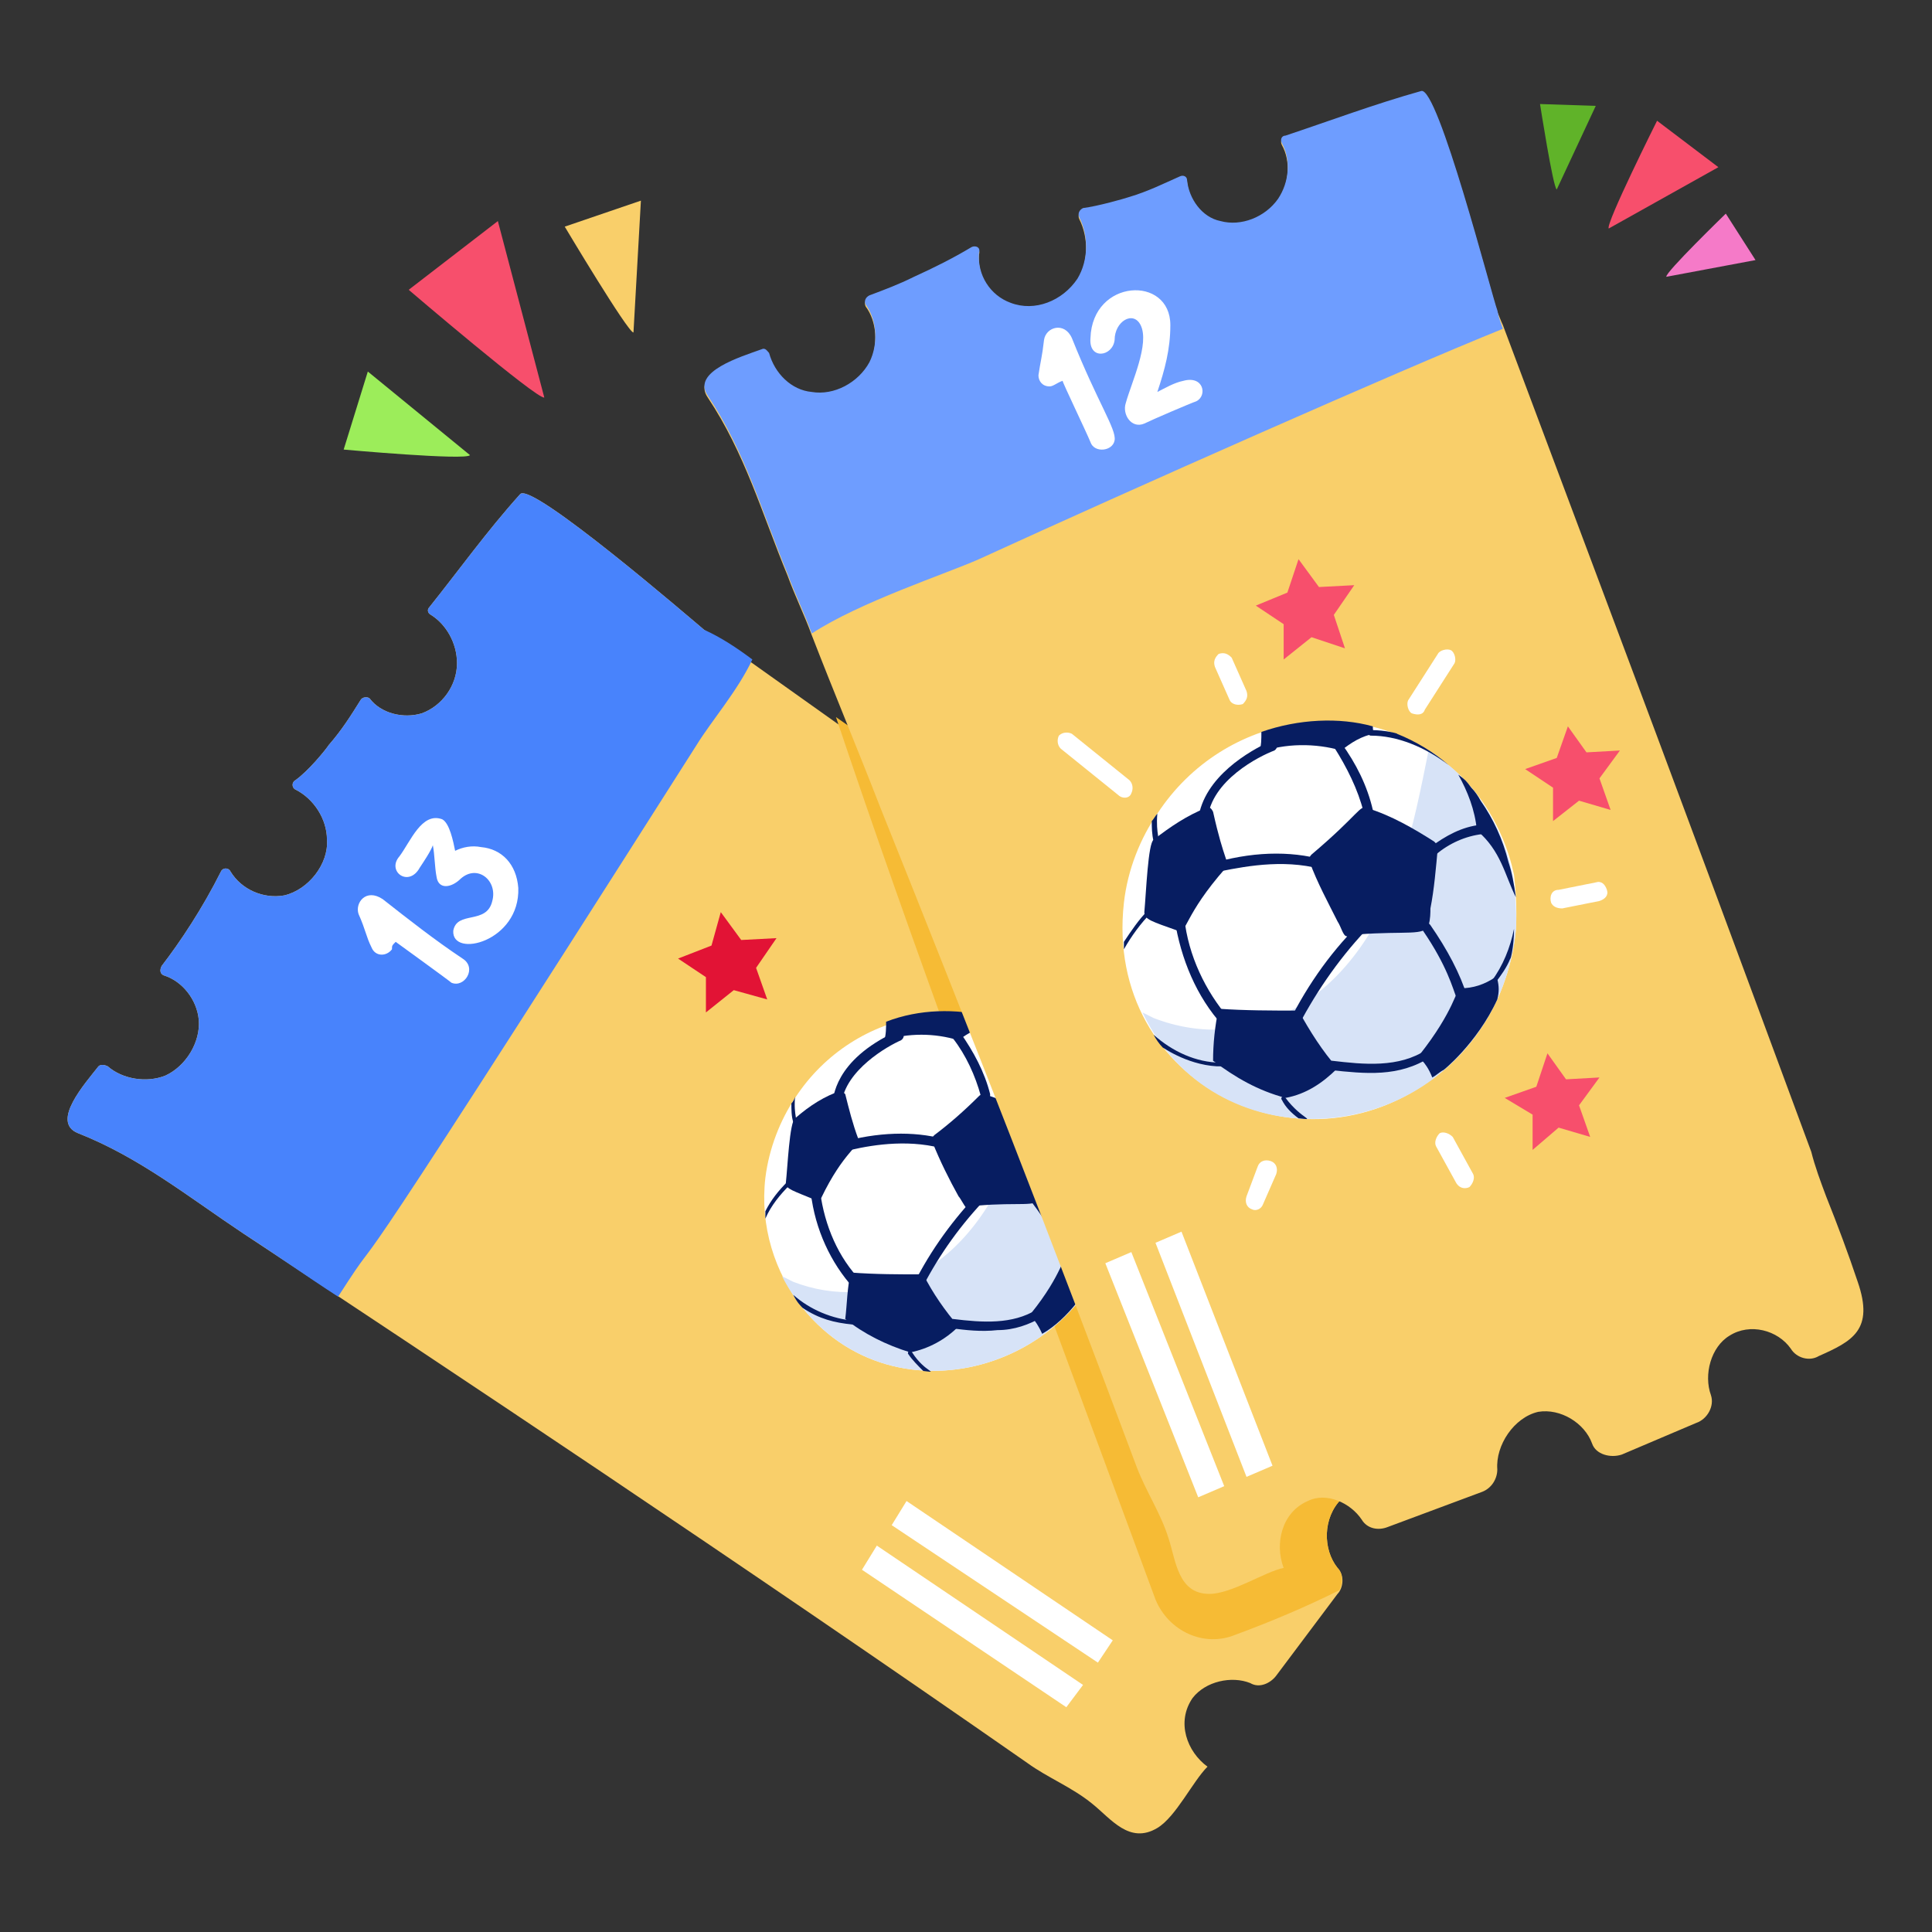 <svg id="Layer_1" enable-background="new 0 0 104 104" height="512" viewBox="0 0 104 104" width="512" xmlns="http://www.w3.org/2000/svg"><rect x="0" y="0" width="104" height="104" fill="#333333" stroke="none"/><g id="_x39_9"><g><g><g><g><g><g><g><path d="m83.4 69.8c-.3.5-.9.7-1.5.5-1.1-.4-2.6.1-3.2 1.2-.5 1.1-.1 2.5.8 3.1.5.4.6 1.1.2 1.7l-2.4 3.7c-.4.5-1.1.7-1.6.5 0 0-.1 0-.1-.1-1-.7-2.5-.6-3.4.3-1 1-1 2.7-.2 3.7.4.4.3 1.1 0 1.4l-3.3 4.4c-.3.4-.9.7-1.4.4-1-.4-2.4-.1-3.1.8-.9 1.3-.3 2.9.8 3.7-.8.8-1.7 2.7-2.7 3.3-1.5.9-2.5-.5-3.5-1.3-1.1-.9-2.4-1.4-3.5-2.2-15.5-10.8-31.3-21.3-42.2-28.5-3-2-5.6-4.1-8.9-5.4-1.5-.6.4-2.7 1.1-3.6.1-.1.3-.1.5 0 .8.7 2.1.9 3.1.5 1.1-.5 1.9-1.8 1.8-3-.1-1.1-.9-2.1-1.9-2.4-.2-.1-.2-.3-.1-.5 1-1.3 2.2-3.1 3.2-5.1.1-.2.4-.2.5 0 .6 1 1.8 1.5 2.9 1.3 1.3-.3 2.4-1.7 2.3-3 0-1.1-.7-2.2-1.7-2.7-.2-.1-.2-.4 0-.5.7-.5 1.6-1.6 1.8-1.9.7-.8 1.2-1.6 1.7-2.4.1-.2.4-.2.5-.1.6.8 1.8 1.1 2.8.8 1.1-.4 1.9-1.5 1.9-2.7 0-1.1-.6-2.1-1.4-2.6-.2-.1-.2-.3-.1-.4 1.6-2 3.1-4.1 4.9-6.1.6-.7 9.3 6.8 9.9 7.3.9.6 1.7 1.2 2.6 1.8l4.5 3.2c2 1.4 4 2.8 6 4.2 4.1 2.9 22 15.4 26.1 18.3 1.9 1.5 4 2.8 6 4.3 2.1 1.3 1.4 2.4.3 4.1z" fill="#f9cf6a"/></g></g></g></g></g><g><g><path d="m75.7 80.5c-1-.7-2.6-.7-3.5.2-1 1-1 2.7-.2 3.7.3.3.3.8.1 1.2-1.8.9-3.7 1.7-5.6 2.4-1.7.7-3.6-.2-4.3-1.9-8.9-24.1-13-35-17.2-47.5 2 1.4 4 2.8 6 4.2 7.5 5.2 15 10.5 22.5 15.8 2.2 22.5 2.3 21.8 2.2 21.9z" fill="#f6bb35"/></g></g><g><g><g><path d="m60.2 64.6c-.6 8.6-11.6 12.5-17 5.8-1.5-1.9-2.3-4.4-2-7 .2-1.6.8-3.1 1.6-4.3 3.2-4.9 9.9-6 14.2-2.3 3.8 3.1 3.2 7.9 3.2 7.8z" fill="#fff"/></g></g><g><g><path d="m60.2 64.6c-.6 8.6-11.6 12.5-17 5.8-.4-.5-.8-1.1-1.1-1.7.2.1.4.2.6.3 4.4 1.7 9.7-.4 12.1-7.6.6-1.7.9-3.5 1.2-5.3.3.2.7.5 1 .7 2.6 2.2 3.1 5.3 3.1 5.2.2 1.4.1 2.7.1 2.6z" fill="#d7e3f7"/></g></g><g><g><path d="m52 65c.1.1.4 0 .6-.1 2.3-.2 3.2.1 3.4-.4.1-.2.1-.6.1-.8.2-.9.3-2 .3-2.9 0-.1-.1-.2-.1-.3-1-.7-2.1-1.2-3.3-1.6-.1 0-.2 0-.3.1-.8.8-1.6 1.5-2.4 2.1-.1.1-.2.2-.1.4.4 1 .9 2 1.4 2.9.1.1.3.5.4.6z" fill="#071d61"/></g></g><g><g><path d="m59.3 68c-.7 1.4-1.8 3-3.2 3.8-.4-.9-.7-.9-.6-1.1 1.7-2.1 1.8-3.3 2-3.2.6 0 1.2-.2 1.7-.5.1 0 .1 0 .1.1.1.1 0 .8 0 .9z" fill="#071d61"/></g></g><g><g><path d="m51.6 71.4c-.7-.8-1.4-1.8-1.9-2.8-1.3 0-2.6 0-3.9-.1-.2.8-.2 1.7-.3 2.5 1 .8 2.2 1.4 3.5 1.8 1-.2 1.9-.7 2.6-1.4z" fill="#071d61"/></g></g><g><g><path d="m45.5 58.9c.2.8.4 1.6.7 2.4.1.4-.8.7-2 3.2-.1.1-.2.2-.3.1-1.2-.5-1.6-.6-1.6-.9.1-.9.2-3.3.5-3.5.8-.7 1.6-1.2 2.5-1.5 0 0 .1.1.2.2z" fill="#071d61"/></g></g><g><g><path d="m53.3 55.2c-.6.1-1.2.4-1.7.8-1.3-.4-2.7-.4-4 0 .1-.3.1-.7.1-1 1.8-.7 3.8-.7 5.4-.3.1.3.2.4.2.5z" fill="#071d61"/></g></g><g><g><path d="m60.2 63.1c-.5-1.1-.7-2.2-1.9-3.2-.3-2.1-1.3-2.9-.9-2.6.2.1.4.4.5.6 1.5 1.5 2.1 3.2 2.3 5.2z" fill="#071d61"/></g></g><g><g><path d="m46.2 69.6c-1.3-1.3-2.2-3.1-2.5-5-.1-.3.4-.4.5-.1.3 1.8 1.1 3.5 2.4 4.7.1.1.1.3 0 .4s-.3.1-.4 0z" fill="#071d61"/></g></g><g><g><path d="m45.6 61.4c2-.5 3.9-.5 5.5 0 .3.1.2.6-.1.5-1.9-.6-3.9-.3-5.2 0-.4 0-.5-.4-.2-.5z" fill="#071d61"/></g></g><g><g><path d="m45 59.6c-.2 0-.3-.1-.2-.3.1-.1 0-2.2 3.5-3.8.3-.1.5.3.2.5-.7.3-3 1.6-3.2 3.4-.1.1-.2.2-.3.2z" fill="#071d61"/></g></g><g><g><path d="m52.8 59c-.3-1.1-.8-2.2-1.5-3.1-.1-.1-.1-.3.1-.4.1-.1.3-.1.3.1.7 1 1.3 2.1 1.6 3.3 0 .1 0 .3-.2.3s-.3-.1-.3-.2z" fill="#071d61"/></g></g><g><g><path d="m56 60.7c.7-.6 1.6-1 2.5-1.1.3-.1.4.4.1.5-.8.1-1.6.5-2.2 1-.4.2-.7-.2-.4-.4z" fill="#071d61"/></g></g><g><g><path d="m55.6 64.8c-.2-.3.2-.6.4-.3.9 1.1 1.4 2.3 1.8 3.5 0 .1 0 .3-.2.3-.2.1-.3 0-.3-.2-.2-.5-.4-1.6-1.7-3.3z" fill="#071d61"/></g></g><g><g><path d="m49 69.5c.9-1.9 2.1-3.6 3.5-5.1.2-.2.6.1.4.3-1.4 1.5-2.5 3.1-3.4 4.9-.2.4-.7.2-.5-.1z" fill="#071d61"/></g></g><g><g><path d="m51.2 71.5c-.3 0-.3-.5.1-.5 1.6.2 3.2.3 4.5-.5.3-.2.5.2.3.4-.7.4-1.5.7-2.4.7-.9.1-1.7 0-2.5-.1z" fill="#071d61"/></g></g><g><g><path d="m45.9 71.3c-1-.1-1.8-.3-2.7-.9-.1-.1-.3-.3-.5-.7.9.8 2.1 1.3 3.3 1.4.1 0 .1.2-.1.2z" fill="#071d61"/></g></g><g><g><path d="m49.7 73.8c-.3-.3-.6-.6-.8-.9-.1-.1.1-.3.2-.1.7 1.1 1.5 1.1.6 1z" fill="#071d61"/></g></g><g><g><path d="m42.8 60.5c-.1 0-.1 0-.1-.1-.1-.3-.1-.7-.1-1 .1-.1.2-.3.2-.4-.1 1.1.2 1.4 0 1.5z" fill="#071d61"/></g></g><g><g><path d="m59.9 66.1c-.2.4-.4.8-.7 1.2-.1.1-.3 0-.2-.1.5-.7.9-1.6 1.1-2.5 0 .8-.2 1.5-.2 1.4z" fill="#071d61"/></g></g><g><g><path d="m56.9 56.7c-1.1-.9-2.5-1.4-3.8-1.4-.1 0-.1-.2 0-.2.7 0 1.3.2 1.2.2 1.9.6 2.8 1.6 2.6 1.4z" fill="#071d61"/></g></g><g><g><path d="m42.5 63.8c-.5.5-1 1.1-1.3 1.8 0-.1 0-.3 0-.4.3-.6.7-1.1 1.2-1.6h.2c-.1.1-.1.2-.1.2z" fill="#071d61"/></g></g></g><g><g><g><g><g><path d="m97.9 73c-.5.3-1.2.1-1.5-.4-.7-1-2.2-1.4-3.3-.7-1 .6-1.4 2.1-1 3.2.2.6-.2 1.3-.8 1.5l-4 1.7c-.6.2-1.4 0-1.6-.6-.4-1.1-1.7-1.9-2.9-1.7-1.3.3-2.3 1.8-2.2 3.1 0 .5-.3 1-.8 1.2l-5.1 1.9c-.5.2-1.1.1-1.4-.4-.6-.9-1.9-1.5-2.9-1-1.4.6-1.8 2.3-1.3 3.6-1 .2-2.8 1.4-4 1.4-1.7 0-1.8-1.8-2.2-3-.4-1.3-1.2-2.5-1.7-3.8-4.6-12.3-8.9-23.3-13.8-35.5-1.2-3.1-2.5-6.2-3.7-9.3-.4-1.1-.9-2.1-1.3-3.2-1.4-3.4-2.3-6.6-4.3-9.6-.9-1.3 1.8-2.1 2.9-2.5.2-.1.3.1.4.2.3 1.1 1.2 2 2.3 2.1 1.2.2 2.5-.5 3.1-1.6.5-1 .4-2.3-.2-3.1-.1-.2 0-.4.2-.5.8-.3 1.6-.6 2.4-1 1.1-.5 2.1-1 3.1-1.6.2-.1.5 0 .4.3-.1 1.2.6 2.3 1.7 2.7 1.3.5 2.8-.1 3.6-1.3.6-1 .6-2.3.1-3.3-.1-.2 0-.4.2-.5.8-.1 2.2-.5 2.5-.6 1-.3 1.8-.7 2.7-1.1.2-.1.4 0 .4.2.1 1 .8 2 1.8 2.2 1.1.3 2.4-.2 3.1-1.2.6-.9.7-2.1.2-3-.1-.2 0-.4.2-.4 2.4-.8 4.8-1.7 7.3-2.4.9-.3 3.8 11 4.1 11.8.1.2.2.5.3.7 1.8 4.8 3.6 9.6 5.4 14.4 3.8 10.1 7.5 20.1 11.2 30.1.2.8.5 1.6.8 2.4.6 1.5 1.2 3.1 1.7 4.6.9 2.6-.3 3.2-2.1 4z" fill="#f9cf6a"/></g></g></g></g></g><g><g><path d="m80.9 17.7c-5.7 2.3-19.9 8.6-28.2 12.4-1.8.8-6.4 2.3-9 4-.4-1.1-.9-2.1-1.3-3.2-1.4-3.4-2.3-6.6-4.3-9.6-.9-1.3 1.8-2.1 2.9-2.5.2-.1.3.1.4.2.3 1.1 1.2 2 2.3 2.1 1.2.2 2.5-.5 3.1-1.6.5-1 .4-2.3-.2-3.1-.1-.2 0-.4.2-.5.8-.3 1.6-.6 2.4-1 1.1-.5 2.1-1 3.1-1.6.2-.1.5 0 .4.3-.1 1.2.6 2.3 1.7 2.7 1.3.5 2.8-.1 3.6-1.3.6-1 .6-2.3.1-3.3-.1-.2 0-.4.2-.5.8-.1 2.2-.5 2.5-.6 1-.3 1.8-.7 2.7-1.1.2-.1.4 0 .4.2.1 1 .8 2 1.8 2.2 1.1.3 2.4-.2 3.1-1.2.6-.9.7-2.1.2-3-.1-.2 0-.4.2-.4 2.4-.8 4.8-1.7 7.3-2.4.9-.3 3.8 11 4.1 11.8.1.5.2.7.3 1z" fill="#6e9dff"/></g></g><g><g><path d="m40.5 35.5c-.8 1.7-2.2 3.3-3 4.6-21.8 34.3-15.9 24.4-19.3 29.7-1.7-1.1-3.4-2.3-5.1-3.4-3-2-5.6-4.1-8.9-5.4-1.5-.6.4-2.7 1.1-3.6.1-.1.3-.1.5 0 .8.7 2.1.9 3.1.5 1.1-.5 1.9-1.8 1.8-3-.1-1.1-.9-2.1-1.9-2.4-.2-.1-.2-.3-.1-.5 1-1.3 2.2-3.1 3.2-5.1.1-.2.4-.2.5 0 .6 1 1.8 1.5 2.9 1.3 1.3-.3 2.4-1.7 2.3-3 0-1.1-.7-2.2-1.7-2.7-.2-.1-.2-.4 0-.5.7-.5 1.6-1.6 1.8-1.9.7-.8 1.2-1.6 1.7-2.4.1-.2.4-.2.5-.1.6.8 1.8 1.1 2.8.8 1.1-.4 1.9-1.5 1.9-2.7 0-1.1-.6-2.1-1.4-2.6-.2-.1-.2-.3-.1-.4 1.6-2 3.1-4.1 4.9-6.1.6-.7 9.3 6.8 9.9 7.3.9.4 1.8 1 2.6 1.6z" fill="#4883fc"/></g></g></g><g><g><g><path d="m81.6 50c0 .1-.1 1.8-1 3.8-.7 1.5-1.7 2.8-2.9 3.8-7.3 6.2-18.3.8-17.2-9 .2-1.8.9-3.5 1.8-4.8 3.6-5.5 11.1-6.6 15.8-2.5 2.9 2.4 3.4 5.9 3.4 5.8.2 1.6.1 3 .1 2.9z" fill="#fff"/></g></g><g><g><path d="m81.6 50c0 .1-.1 1.8-1 3.8-3.8 8.2-15.3 8.7-19.1.7l.6.3c4.9 1.9 10.8-.4 13.4-8.5.6-1.9 1-3.9 1.4-5.9.4.2.7.5 1.1.8 2.9 2.4 3.4 5.9 3.4 5.8.3 1.7.2 3.1.2 3z" fill="#d7e3f7"/></g></g><g><g><path d="m72.5 50.4c.1.1.5-.1.6-.1 2.6-.2 3.6.1 3.8-.5.1-.3.1-.7.1-.9.2-1 .3-2.2.4-3.3 0-.1-.1-.2-.2-.3-1.1-.7-2.3-1.4-3.6-1.8-.4-.2-.4.3-3 2.5-.1.1-.2.3-.1.4.4 1.1 1 2.2 1.5 3.2.2.3.3.8.5.8z" fill="#071d61"/></g></g><g><g><path d="m80.6 53.8c-1.1 2.4-3 3.9-2.9 3.8-.2.1-.4.3-.6.4-.4-1-.8-1-.7-1.2 1.9-2.4 2-3.6 2.2-3.6.7 0 1.3-.2 1.9-.6.1 0 .1 0 .1.1.1.4.1.7 0 1.1z" fill="#071d61"/></g></g><g><g><path d="m72 57.5c-.8-.9-1.5-2-2.1-3.1-1.4 0-2.9 0-4.3-.1-.2.9-.3 1.9-.3 2.8 1.2.9 2.4 1.6 3.9 2 1.1-.2 2-.8 2.8-1.6z" fill="#071d61"/></g></g><g><g><path d="m65.3 43.7c.6 2.7.9 2.7.7 3-2.3 2.6-2.1 3.6-2.6 3.4-1.4-.5-1.8-.6-1.8-1 .1-1.1.2-3.7.5-3.9.9-.7 1.8-1.3 2.8-1.7.2-.1.3 0 .4.2z" fill="#071d61"/></g></g><g><g><path d="m74 39.5c-.7.1-1.3.5-1.8.9-1.4-.4-3-.4-4.4.1.1-.4.1-.7.1-1.1 2-.7 4.2-.8 6-.3 0 .1 0 .3.1.4z" fill="#071d61"/></g></g><g><g><path d="m81.6 48.3c-.6-1.2-.8-2.5-2.1-3.6-.1-1.1-.5-2.1-1-3 .4.3.4.3.7.7.2.2.4.5.5.7.7 1 1.2 2.1 1.5 3.3.2.6.3 1.2.4 1.9z" fill="#071d61"/></g></g><g><g><path d="m66.1 55.5c-1.5-1.5-2.4-3.5-2.8-5.6 0-.1.1-.3.2-.3s.3.1.3.2c.3 2 1.3 3.9 2.6 5.3.3.3 0 .7-.3.4z" fill="#071d61"/></g></g><g><g><path d="m65.5 46.4c2.2-.6 4.3-.6 6.1 0 .3.1.2.6-.1.5-2.1-.7-4.3-.3-5.8 0-.4.1-.6-.4-.2-.5z" fill="#071d61"/></g></g><g><g><path d="m65 44.1h-.5.2-.2c.3-2.3 2.8-3.7 3.9-4.2.3-.1.5.3.2.5-.8.3-3.4 1.6-3.6 3.7z" fill="#071d61"/></g></g><g><g><path d="m73.4 43.7c-.3-1.2-.9-2.4-1.6-3.5-.2-.2.2-.5.4-.2.8 1.1 1.4 2.3 1.7 3.6 0 .1 0 .3-.2.3-.1 0-.3-.1-.3-.2z" fill="#071d61"/></g></g><g><g><path d="m77 45.6c.8-.6 1.7-1.1 2.7-1.2.3-.1.4.4.1.5-.9.1-1.8.5-2.5 1.1-.3.2-.6-.2-.3-.4z" fill="#071d61"/></g></g><g><g><path d="m76.6 50.1c-.2-.3.2-.6.4-.3.9 1.3 1.6 2.6 2 3.9 0 .1 0 .3-.2.3-.2.1-.3-.1-.4-.3-.2-.5-.5-1.7-1.8-3.6z" fill="#071d61"/></g></g><g><g><path d="m69.2 55.4c1-2.1 2.3-4 3.9-5.6.2-.2.6.1.4.3-1.5 1.6-2.8 3.5-3.8 5.5-.2.3-.7.1-.5-.2z" fill="#071d61"/></g></g><g><g><path d="m71.6 57.6c-.3 0-.3-.5.1-.5 1.7.2 3.6.4 5.1-.6.1-.1.3 0 .3.1.1.1 0 .3-.1.3-1.7 1.1-3.5.9-5.4.7z" fill="#071d61"/></g></g><g><g><path d="m65.7 57.4c-.1 0-.1 0-.2 0-1.7-.1-3-1.1-2.9-1-.2-.2-.4-.5-.5-.7 1 .9 2.3 1.5 3.6 1.5.2 0 .2.2 0 .2z" fill="#071d61"/></g></g><g><g><path d="m69.9 60.2c-.4-.3-.7-.6-.9-1-.1-.1.1-.3.2-.1.9 1.2 1.7 1.2.7 1.1z" fill="#071d61"/></g></g><g><g><path d="m62.3 45.4c-.1 0-.1 0-.2-.1-.1-.4-.1-.8-.1-1.1.1-.1.2-.3.3-.4-.1 1.1.2 1.5 0 1.6z" fill="#071d61"/></g></g><g><g><path d="m81.3 51.6c-.2.5-.5.9-.8 1.3 0 0-.1.1-.1.1-.1 0-.2-.1-.1-.2.6-.8 1-1.8 1.2-2.8 0 1-.2 1.7-.2 1.6z" fill="#071d61"/></g></g><g><g><path d="m78 41.2c-1.3-1-2.8-1.6-4.2-1.6-.2 0-.2-.3 0-.3.8 0 1.5.2 1.4.2 1 .4 2 1 2.8 1.7z" fill="#071d61"/></g></g><g><g><path d="m62 49.1c-.6.6-1.1 1.3-1.5 2 0-.1 0-.3 0-.4.4-.6.8-1.2 1.3-1.7.1-.2.3 0 .2.1z" fill="#071d61"/></g></g></g><g><g><path d="m72.4 34.9-1.8-.6-1.5 1.2v-1.9l-1.5-1 1.7-.7.6-1.8 1.1 1.5 1.9-.1-1.1 1.6z" fill="#f74f6c"/></g></g><g><g><path d="m41.3 53.8-1.8-.5-1.5 1.2v-1.9l-1.5-1 1.8-.7.5-1.8 1.1 1.5 1.9-.1-1.1 1.6z" fill="#e21335"/></g></g><g><g><path d="m85.6 61.2-1.7-.5-1.4 1.2v-1.9l-1.5-.9 1.7-.6.6-1.8 1 1.4 1.8-.1-1.1 1.5z" fill="#f74f6c"/></g></g><g><g><path d="m86.7 43.6-1.7-.5-1.4 1.1v-1.8l-1.5-1 1.7-.6.6-1.7 1 1.4 1.8-.1-1.1 1.5z" fill="#f74f6c"/></g></g><g><g><g><path d="m57.2 20.5c-.3.1-.5.3-.7.3-.4 0-.6-.3-.6-.6.1-.7.2-1 .3-1.9.1-.7 1.1-1 1.5-.1 1.4 3.5 2.4 4.9 2.3 5.5s-1.1.7-1.3.1c-.2-.5-1.5-3.2-1.5-3.3z" fill="#fff"/></g></g><g><g><path d="m62.3 21.1c.4-.2.9-.5 1.4-.6 1.1-.3 1.3.8.7 1.1-.3.1-2.4 1-2.8 1.2-.7.3-1.2-.5-1-1.1.3-1.1 1.3-3.2.8-4.2-.4-.8-1.4-.2-1.4.8-.1.9-1.4 1.1-1.3-.1.1-3.2 4.3-3.4 4.3-.7 0 1.3-.3 2.4-.7 3.6z" fill="#fff"/></g></g></g><g><g><g><path d="m21.3 50.7c-.2.2-.2.2-.2.4-.3.4-.9.4-1.1-.1-.3-.6-.3-.9-.7-1.8-.2-.6.4-1.4 1.3-.8 1.4 1.1 2.8 2.2 4.3 3.2.8.5.1 1.6-.6 1.3-.1-.1-3-2.2-3-2.2z" fill="#fff"/></g></g><g><g><path d="m24.5 45.8c.4-.2.9-.3 1.4-.2 1.1.1 1.9.9 2 2.2.1 2.9-3.6 3.8-3.5 2.3.2-1.1 1.8-.3 2.1-1.6.3-1.1-.8-2-1.7-1.2-.5.5-1.2.6-1.3-.1-.1-.5-.1-1.2-.2-1.7-.1.3-.5.9-.7 1.2-.6 1.1-1.8.2-1.1-.6.6-.8 1.2-2.4 2.3-2 .4.2.6 1.2.7 1.7z" fill="#fff"/></g></g></g><g><g><path d="m65.9 80-1.4.6-5-12.6 1.4-.6z" fill="#fff"/></g></g><g><g><path d="m68.5 78.9-1.4.6-4.9-12.6 1.4-.6z" fill="#fff"/></g></g><g><g><path d="m58.3 90.7-.9 1.2-11-7.4.8-1.3z" fill="#fff"/></g></g><g><g><path d="m59.9 88.3-.8 1.2-11.1-7.4.8-1.3z" fill="#fff"/></g></g><g><g><path d="m60.2 42.8-3.1-2.5c-.2-.2-.2-.5-.1-.7.2-.2.5-.2.7-.1l3.1 2.5c.2.2.2.5.1.7-.1.3-.5.3-.7.1z" fill="#fff"/></g></g><g><g><path d="m66.2 37.7-.8-1.8c-.1-.3 0-.5.2-.7.3-.1.5 0 .7.2l.8 1.8c.1.3 0 .5-.2.7-.3.1-.6 0-.7-.2z" fill="#fff"/></g></g><g><g><path d="m76 38.4c-.2-.1-.3-.5-.2-.7l1.6-2.5c.1-.2.5-.3.7-.2s.3.5.2.7l-1.6 2.5c-.1.3-.4.3-.7.2z" fill="#fff"/></g></g><g><g><path d="m83.9 47.9 2-.4c.3-.1.5.1.6.4s-.1.5-.4.6l-2 .4c-.3 0-.5-.1-.6-.3-.1-.3 0-.7.4-.7z" fill="#fff"/></g></g><g><g><path d="m78.4 63.7-1.1-2c-.1-.2 0-.5.2-.7.2-.1.5 0 .7.2l1.1 2c.1.2 0 .5-.2.7-.2.1-.5.1-.7-.2z" fill="#fff"/></g></g><g><g><path d="m67.4 65.1c-.3-.1-.4-.4-.3-.7l.6-1.6c.1-.3.4-.4.7-.3s.4.4.3.7l-.7 1.6c-.1.3-.4.4-.6.3z" fill="#fff"/></g></g></g><g><g><g><path d="m29.3 21.4c-.4.1-7.3-5.8-7.3-5.8l4.8-3.7z" fill="#f74f6c"/></g></g><g><g><path d="m34.1 17.9c-.3 0-3.7-5.7-3.7-5.7l4.1-1.4z" fill="#f9cf6a"/></g></g><g><g><path d="m25.3 24.5c-.2.3-6.8-.3-6.8-.3l1.3-4.2z" fill="#9ced5a"/></g></g></g><g><g><g><path d="m86.6 12.3c-.2-.2 2.6-5.8 2.6-5.8l3.3 2.5z" fill="#f74f6c"/></g></g><g><g><path d="m89.7 14.9c-.1-.2 3.2-3.4 3.2-3.4l1.6 2.5z" fill="#f57ac8"/></g></g><g><g><path d="m83.8 10.2c-.2-.1-.9-4.6-.9-4.6l3 .1z" fill="#60b329"/></g></g></g></g></svg>